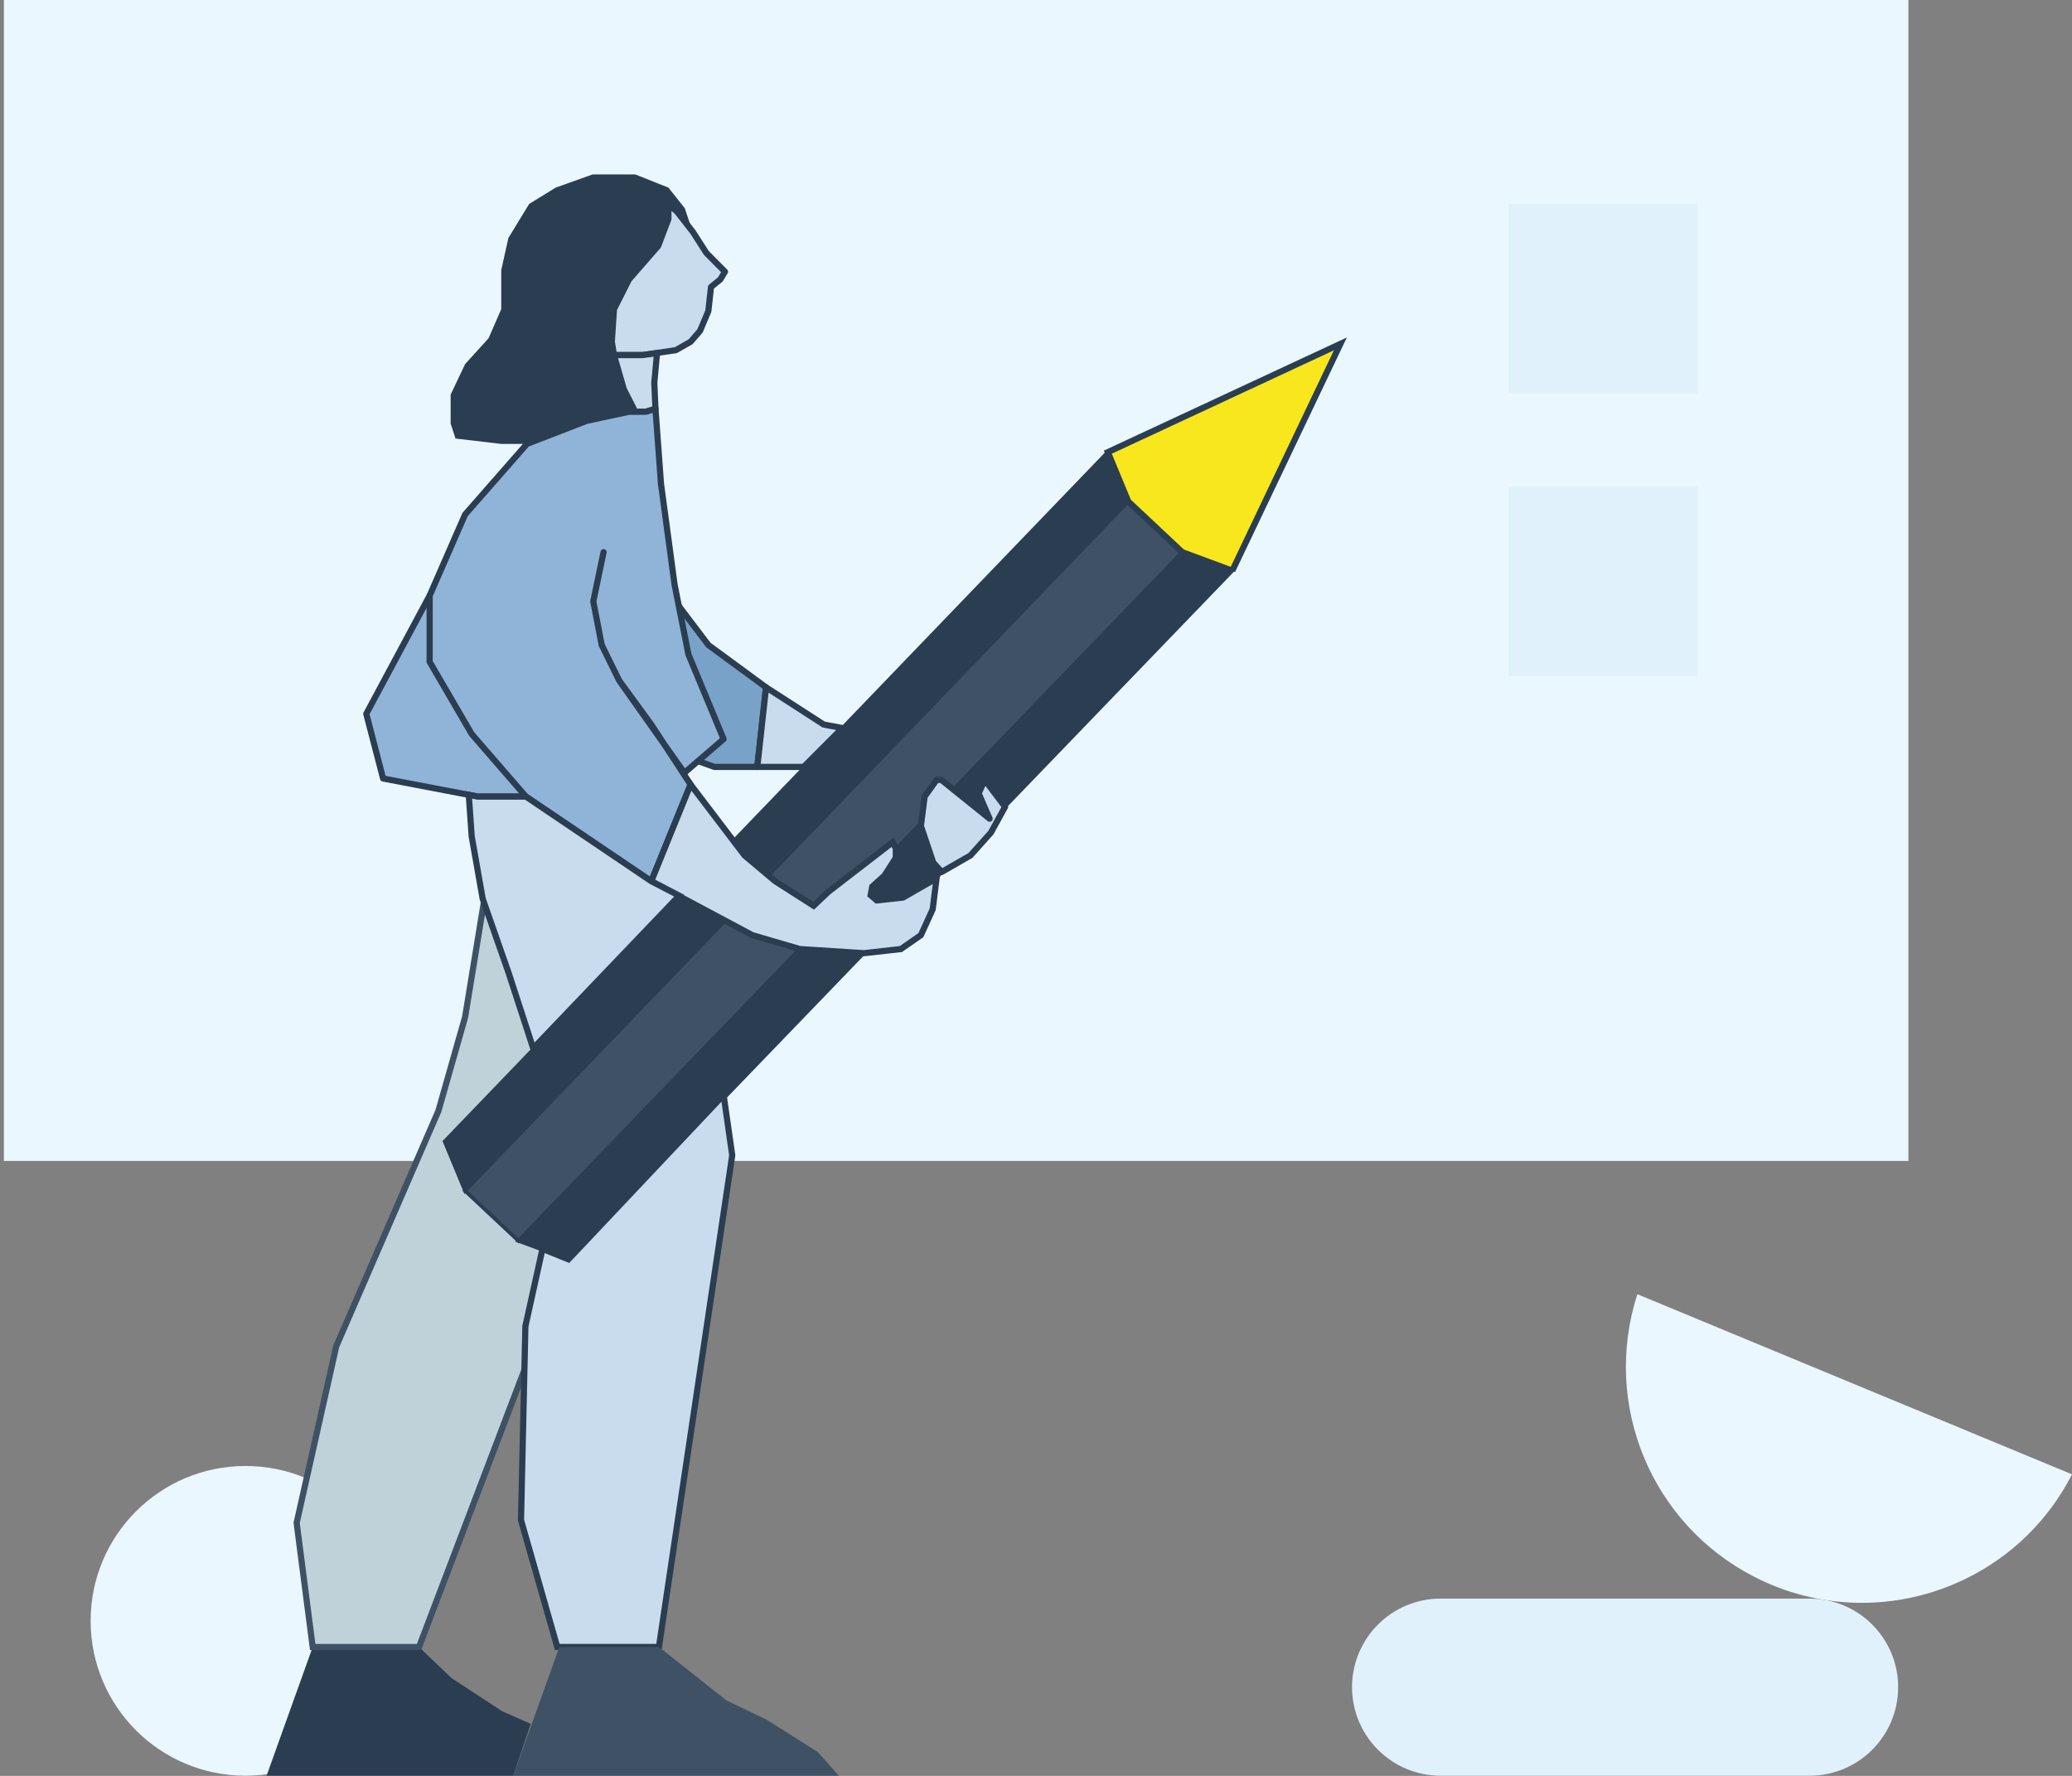 <svg xmlns="http://www.w3.org/2000/svg" width="336" height="288" viewBox="0 0 336 288">
    <rect x="0" y="0" width="336" height="288" fill="#808080" stroke="none"/>
    <g fill="none" fill-rule="evenodd" transform="matrix(-1 0 0 1 336 0)">
        <path fill="#EAF7FF" fill-rule="nonzero" d="M26.528 0H335.371V188.274H26.528z"/>
        <path fill="#E1F1FC" fill-rule="nonzero" d="M60.649 33.089H91.359V63.799H60.649zM60.649 78.937H91.359V109.647H60.649zM42.554 259.253h59.834c7.932 0 14.361 6.429 14.361 14.36 0 7.931-6.43 14.36-14.36 14.36H42.553c-7.931 0-14.36-6.429-14.36-14.36 0-7.931 6.429-14.36 14.36-14.36z"/>
        <circle cx="296.186" cy="262.858" r="25.116" fill="#EAF7FF" fill-rule="nonzero"/>
        <path fill="#EAF7FF" fill-rule="nonzero" d="M0 239.1c9.632 18.813 32.692 26.257 51.506 16.625 16.714-8.557 24.752-27.975 18.975-45.841L0 239.099z"/>
        <g>
            <path fill="#2B3D51" d="M105.095 9.144L106.311 5.484 108.97 2.136 114.336 0 121.269 0 127.242 2.136 131.548 4.782 134.915 10.303 136.077 15.528 136.077 21.85 138.133 26.572 141.937 30.76 144.283 35.708 144.283 40.407 143.494 42.83 136.077 43.701 128.99 43.701 119.335 42.067 113.097 40.407 116.19 34.865 118.146 27.121 117.796 21.85 115.368 17.039 110.618 11.587 108.97 7.233 108.97 4.572 107.519 6.099z" transform="translate(118.641 28.289)"/>
            <path fill="#C9DCED" stroke="#2B3D51" stroke-linejoin="round" d="M99.795 15.777L102.808 12.745 104.992 9.337 107.519 6.099 108.97 4.782 108.97 7.233 110.618 11.587 115.368 17.039 117.796 21.85 118.146 27.121 117.796 29.296 113.192 29.296 107.761 28.499 105.354 27.121 103.843 25.37 102.493 22.165 102.061 18.256 100.564 17.039z" transform="translate(118.641 28.289)"/>
            <path fill="#C9DCED" stroke="#2B3D51" stroke-linejoin="round" d="M110.813 28.986L111.257 33.787 111.067 38.008 112.626 38.491 114.336 38.491 116.19 34.865 117.796 29.296 113.192 29.296z" transform="translate(118.641 28.289)"/>
            <path fill="#79A2C9" stroke="#2B3D51" stroke-linejoin="round" d="M93.135 83.179L102.486 76.316 107.326 69.936 107.326 79.045 109.247 93.315 101.498 96.087 94.555 96.087z" transform="translate(118.641 28.289)"/>
            <path fill="#8FB4D8" stroke="#2B3D51" stroke-linejoin="round" d="M147.685 68.303L157.962 87.479 155.234 97.962 139.851 100.898 132.459 100.898 135.188 80.21z" transform="translate(118.641 28.289)"/>
            <path fill="#8FB4D8" stroke="#2B3D51" stroke-linejoin="round" d="M111.745 114.624L132.071 100.898 140.869 90.747 147.685 79.045 147.685 68.303 141.937 55.147 131.907 43.701 122.225 39.958 115.368 38.491 112.626 38.491 111.067 38.008 110.169 50.194 107.96 66.567 105.719 77.846 100.018 91.567 106.378 97.039 116.955 82.07 119.784 76.316 121.15 69.24 119.483 61.257 121.15 69.24 119.784 76.316 116.955 82.07 111.745 89.209 105.373 98.943z" transform="translate(118.641 28.289)"/>
            <path fill="#C9DCED" stroke="#2B3D51" stroke-linejoin="round" d="M80.754 89.784L83.79 89.209 93.135 83.179 94.555 96.087 87.045 96.087z" transform="translate(118.641 28.289)"/>
            <g>
                <path fill="#2B3D51" d="M6.749 133.226L11.356 131.202 19.613 125.796 24.874 120.765 42.113 120.766 49.595 141.638 9.598 141.638z" transform="translate(118.641 28.289) translate(124.537 118.047)"/>
                <path fill="#BFD2D9" stroke="#3F5165" d="M14.359 0L17.4 18.605 21.73 33.828 38.293 71.987 44.718 100.631 42.113 120.766 24.874 120.765 7.37 74.757 0 60.383 7.069 6.977z" transform="translate(118.641 28.289) translate(124.537 118.047)"/>
            </g>
            <path fill="#2B3D51" fill-rule="nonzero" stroke="#2B3D51" stroke-width=".602" d="M133.295 172.933L125.181 175.943 17.528 64.266 25.644 61.257zM141.937 164.823L145.251 156.828 37.712 45.041 34.399 53.038z" transform="translate(118.641 28.289)"/>
            <path fill="#3F5165" fill-rule="nonzero" stroke="#2B3D51" stroke-width=".602" d="M25.644 61.257L133.295 172.933 141.937 164.823 34.399 53.038z" transform="translate(118.641 28.289)"/>
            <path fill="#F8E71C" fill-rule="nonzero" stroke="#2B3D51" d="M17.528 64.266L0 27.481 37.712 45.041 34.399 53.038 25.644 61.257 17.528 64.266" transform="translate(118.641 28.289)"/>
            <path fill="#C9DCED" stroke="#2B3D51" stroke-linejoin="round" d="M54.375 102.556L57.67 98.195 58.658 100.375 56.882 104.484 64.698 98.195 65.481 98.195 67.417 100.898 68.025 105.657 66.019 111.611 64.641 113.119 59.988 110.441 56.672 106.739z" transform="translate(118.641 28.289)"/>
            <path fill="#C9DCED" stroke="#2B3D51" d="M105.373 98.943L96.622 110.441 91.649 114.624 85.419 118.6 82.988 116.306 72.588 108.287 72.098 109.317 72.098 110.838 73.945 113.715 75.919 115.493 76.177 116.886 75.174 117.738 70.924 117.272 65.481 114.147 66.114 119.177 68.025 123.364 71.273 125.624 77.261 126.29 87.654 125.624 95.365 123.364 111.745 114.624z" transform="translate(118.641 28.289)"/>
            <path fill="#C9DCED" stroke="#2B3D51" d="M139.911 100.898L141.34 100.617 140.869 107.335 139.087 117.462 134.887 129.47 130.893 141.724 107.215 116.967 111.745 114.624 132.071 100.898zM100.018 149.284L98.618 159.08 110.508 238.811 126.992 238.811 132.872 218.226 132.159 186.778 129.388 174.24 125.181 175.943z" transform="translate(118.641 28.289)"/>
            <path fill="#3F5165" d="M110.508 238.811L99.585 247.453 93.053 250.593 84.739 255.847 81.329 259.686 134.135 259.686 126.654 238.813z" transform="translate(118.641 28.289)"/>
        </g>
    </g>
</svg>
